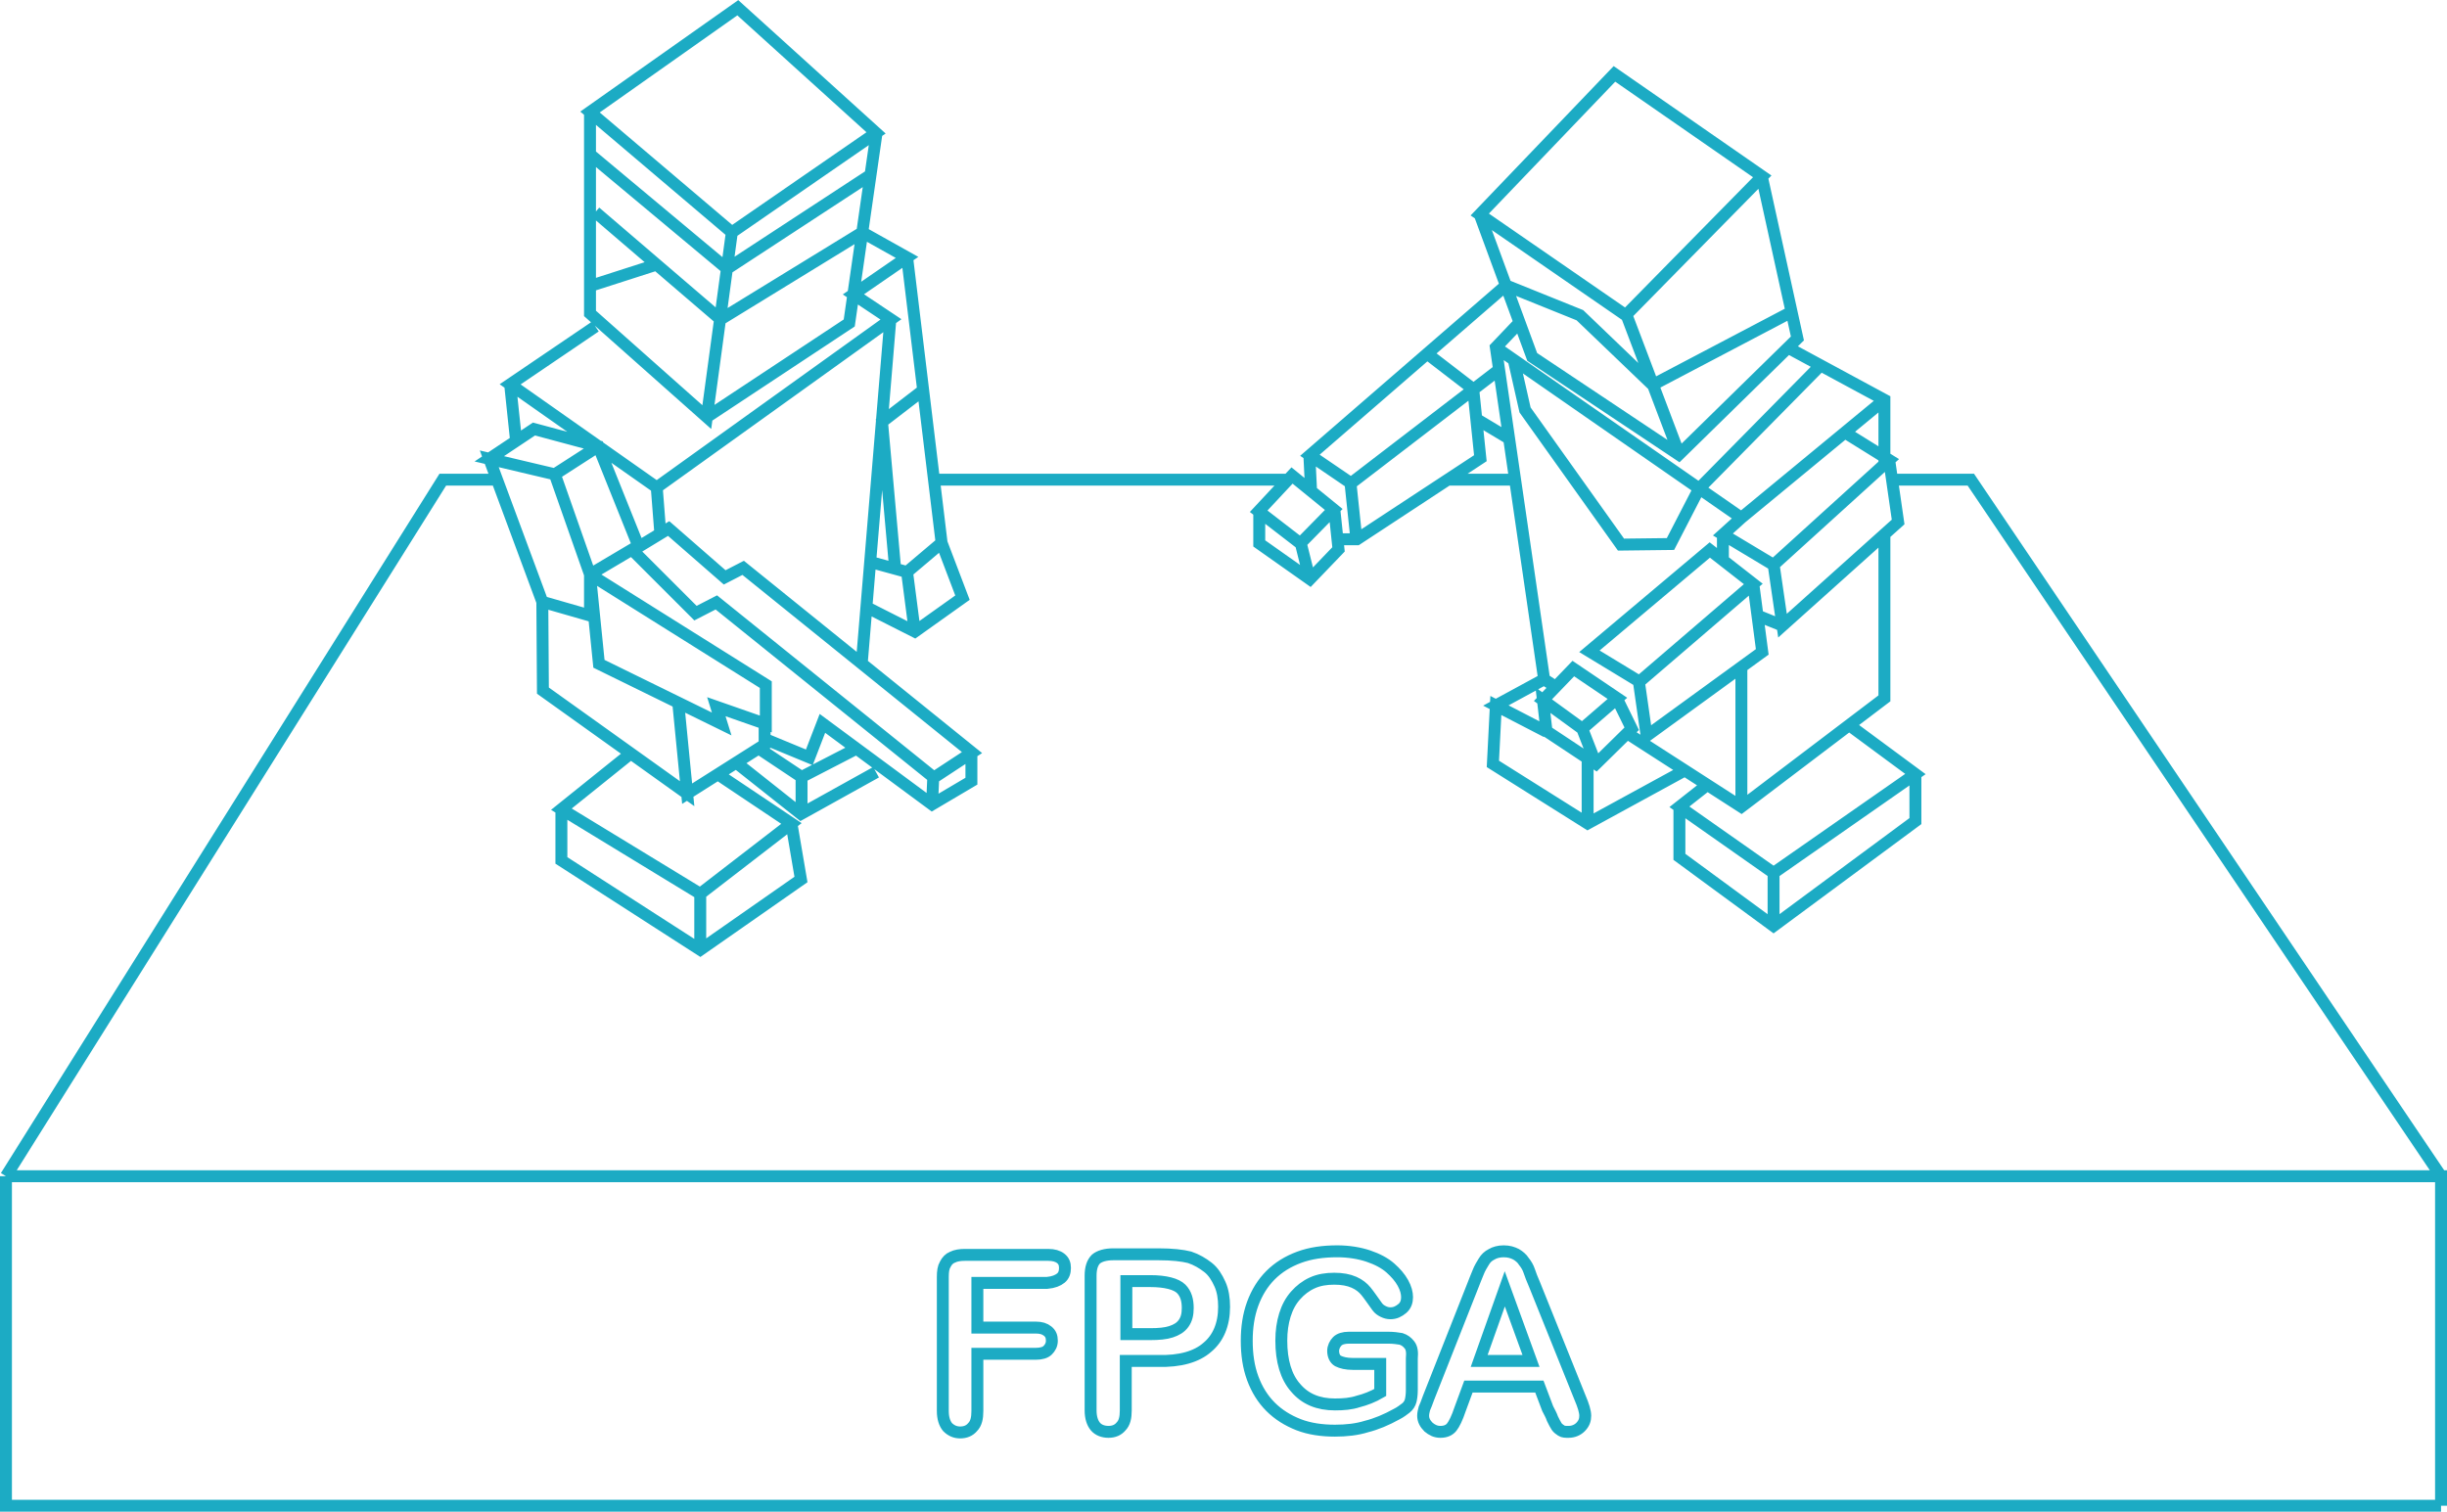 <?xml version="1.0" encoding="utf-8"?>
<!-- Generator: Adobe Illustrator 26.0.3, SVG Export Plug-In . SVG Version: 6.00 Build 0)  -->
<svg version="1.1" id="Layer_1" xmlns="http://www.w3.org/2000/svg" xmlns:xlink="http://www.w3.org/1999/xlink" x="0px" y="0px"
	 viewBox="0 0 410.6 253.7" style="enable-background:new 0 0 410.6 253.7;" xml:space="preserve">
<path id="fpga-boxhead-animated-svg" style="fill:none;stroke:#1CABC4;stroke-width:2;stroke-miterlimit:10;" d="M123.8,1.3l23.2,21
	L122.8,39L99,18.8L123.8,1.3z M99,18.8v33.8L118.6,70l4.2-31 M118.6,70l23.9-15.8l4.6-32 M99,25.9l23,19.2l24-15.7 M99,48l11.2-3.6
	 M99.9,54.8l-14.3,9.7l24.6,17.3l39.3-28.2l-6.3-4.2l9-6.2l-7.5-4.2l-23.8,14.6l-21-18 M144.6,111.3l4.8-57.7 M113.8,117.9l1.5,15.3
	l13.9-8.8 M91,101l0.1,14.9l24.2,17.3l-1.5-15.3 M85.6,64.5l1,9.5 M100.4,74.9l-7.3,4.7L99,96.4l8.1-4.8L100.4,74.9L89.6,72l-7.5,5
	l11,2.6l-11-2.6l8.9,24l8,2.3v-6.8l1.5,14.9l20.6,10.1l-0.9-2.9l8.3,2.9v-6.6L99,96.4 M105.9,92.1l10.8,10.8l3.5-1.8l36.5,29.4
	l6.4-4.2l-38.4-31l-3.1,1.6l-9.4-8.2l-5.1,3.1 M128.3,121.4v2.6l7.5,3.1l2.2-5.7l18.4,13.6l6.6-3.9v-5 M156.6,130.4l-0.2,4.6
	 M146,94.3l6.2,1.7l5.8-4.9l-5.8-48 M145.4,101.9l8.1,4.1l8-5.7l-3.5-9.2 M152.2,96l1.3,10 M154.9,65.5l-6.9,5.3l2.2,24.6
	 M105.9,126.4l-11.7,9.4l23.3,14.2l15.3-11.8l-12.4-8.3 M94.2,135.8v8.6l23.3,15l16.9-11.8l-1.6-9.4 M117.5,150v9.4 M123.8,128.2
	l10.6,8.4l12.6-7 M134.5,136.6v-6.2l9.3-4.8l-9.3,4.8l-7.2-4.8 M110.2,81.8l0.6,7.7 M270.9,12.4L248.3,36l24.5,16.9l22.9-23.3
	L270.9,12.4z M248.3,36l8.8,23.9l24.6,16.4l19.9-19.5l-6-27.3 M281.8,76.3l-8.9-23.5 M300.7,52.3l-23.4,12.3l-12.2-11.7l-12.4-5
	l-32.9,28.5l6.9,4.7L251.6,62 M316.2,77.9V67.1l-16.1-8.7 M273.1,123.1l19.1,12.3l24-18.2V89.6 M255,54.1l-4,4.2l8.1,55.7l2,1.3
	 M216.8,79.8l-5.6,6l7,5.4l5.6-5.7L216.8,79.8z M211.3,85.8v5.4l8.5,6l4.8-5l-0.7-6.7 M218.3,91.3l1.5,6 M220,82.4l-0.3-6.1
	 M224.4,90.5h3.3l20.7-13.6l-1.2-11.6l-7.8-6 M226.6,81l1,9.5 M247.7,70.3l5.5,3.3 M251,58.3l41.2,28.6l24-19.8 M254,60.4l1.9,8.4
	L272,91.4l8.3-0.1l4.8-9.3l20.4-20.7 M292.2,112v23.4 M292.2,86.9l-3.1,2.8l8.5,5.1L317,77.2l-7.4-4.6 M297.6,94.7l1.5,10.3
	l19.4-17.4L317,77.2 M286.9,92.3l-20.2,17l8.4,5.1L294.2,98L286.9,92.3z M275,114.4l1.3,9.1l19.4-14.1L294.2,98 M264,112.2l-5.1,5.3
	l6.6,4.8l5.9-5.1L264,112.2z M267.8,128.2l-2.3-5.9l-6.6-4.8l0.6,5.2L267.8,128.2l6-5.9l-2.5-5.1 M299.1,105l-4.2-1.7 M289.1,89.6
	V94 M286.5,131.7l-4.7,3.7l15.8,11.1l23.8-16.6l-11.1-8.2 M281.8,135.4v8.4l15.8,11.6l23.8-17.6V130 M297.6,146.5v8.8 M259.1,114
	l-8.1,4.4l8.5,4.4l-8.5-4.4l-0.5,9.8l15.9,10l16.3-8.9 M266.4,138.2v-10.9 M83.4,80.5h-9.1L1,197.4 M409.6,197.4L330.7,80.5h-13.3
	 M242.9,80.5h11.3 M156.6,80.5h59.6 M1,197.4v55.3h408.6 M409.6,252.7v-55.3H1 M178,214.5c0.5-0.4,0.7-1,0.7-1.7s-0.2-1.2-0.7-1.6
	c-0.5-0.4-1.2-0.6-2.1-0.6h-14c-0.8,0-1.5,0.1-2.1,0.4c-0.5,0.2-0.9,0.6-1.2,1.2c-0.3,0.5-0.4,1.2-0.4,2.1v22.5
	c0,1.2,0.3,2.1,0.8,2.7c0.6,0.6,1.3,0.9,2.1,0.9c0.9,0,1.6-0.3,2.1-0.9c0.6-0.6,0.8-1.5,0.8-2.7v-9.6h9.8c0.9,0,1.6-0.2,2-0.6
	s0.7-0.9,0.7-1.6c0-0.7-0.2-1.2-0.7-1.6s-1.1-0.6-2-0.6H164v-7.5h11.7C176.8,215.2,177.5,214.9,178,214.5z M202.6,226.1
	c1.8-1.5,2.8-3.8,2.8-6.8c0-1.4-0.2-2.7-0.7-3.8s-1.1-2.1-2-2.8s-1.9-1.3-3.1-1.7c-1.2-0.3-2.9-0.5-5.2-0.5h-7.6
	c-1.3,0-2.3,0.3-2.9,0.8c-0.6,0.6-0.9,1.5-0.9,2.8v22.6c0,1.2,0.3,2.1,0.8,2.7c0.5,0.6,1.3,0.9,2.2,0.9s1.6-0.3,2.1-0.9
	c0.6-0.6,0.8-1.5,0.8-2.7v-8.3h5.4C198,228.5,200.8,227.7,202.6,226.1z M198.2,216.3c0.8,0.8,1.1,1.9,1.1,3.2c0,1.1-0.2,1.9-0.7,2.6
	c-0.5,0.7-1.2,1.1-2.1,1.4c-0.9,0.3-2.1,0.4-3.5,0.4h-4V215h4C195.6,215,197.4,215.5,198.2,216.3z M236.5,225.7
	c-0.4-0.5-0.8-0.8-1.4-1c-0.6-0.1-1.3-0.2-2.1-0.2h-6.7c-0.8,0-1.5,0.2-1.9,0.6s-0.7,1-0.7,1.6c0,0.8,0.3,1.4,0.8,1.7
	c0.6,0.3,1.4,0.5,2.5,0.5h4.6v4.8c-1.2,0.7-2.5,1.2-3.7,1.5c-1.2,0.4-2.5,0.5-3.9,0.5c-2.8,0-5-0.9-6.6-2.8
	c-1.6-1.8-2.4-4.5-2.4-7.9c0-1.6,0.2-3,0.6-4.3c0.4-1.3,1-2.4,1.8-3.3c0.8-0.9,1.7-1.6,2.8-2.1s2.3-0.7,3.7-0.7
	c1.3,0,2.4,0.2,3.3,0.6s1.5,0.9,2,1.5s1.1,1.5,1.9,2.6c0.3,0.4,0.6,0.6,1,0.8s0.8,0.3,1.2,0.3c0.8,0,1.4-0.3,2-0.8s0.8-1.2,0.8-1.9
	s-0.2-1.5-0.7-2.4s-1.2-1.7-2.1-2.5c-0.9-0.8-2.2-1.5-3.7-2s-3.3-0.8-5.2-0.8c-2.4,0-4.5,0.3-6.4,1s-3.5,1.7-4.8,3s-2.3,2.9-3,4.8
	c-0.7,1.9-1,4-1,6.2c0,2.3,0.3,4.4,1,6.3c0.7,1.9,1.7,3.5,3,4.8s2.9,2.3,4.7,3s3.9,1,6.1,1c1.9,0,3.7-0.2,5.3-0.7
	c1.6-0.4,3.3-1.1,5.1-2.1c0.6-0.3,1.1-0.7,1.5-1s0.7-0.8,0.8-1.2s0.2-1,0.2-1.8V228C237,226.9,236.9,226.2,236.5,225.7z
	 M260.5,238.1c0.3,0.6,0.5,1,0.7,1.3s0.5,0.5,0.8,0.7s0.7,0.2,1.2,0.2c0.8,0,1.5-0.3,2-0.8c0.6-0.6,0.8-1.2,0.8-1.9
	s-0.3-1.7-0.9-3.1l-7.6-18.9c-0.4-0.9-0.7-1.7-0.9-2.3c-0.2-0.6-0.5-1.1-0.9-1.6c-0.3-0.5-0.8-0.9-1.3-1.2c-0.6-0.3-1.2-0.5-2.1-0.5
	c-0.8,0-1.5,0.2-2,0.5c-0.6,0.3-1,0.7-1.3,1.2s-0.7,1.1-1,1.9c-0.3,0.8-0.6,1.4-0.8,2l-7.5,19c-0.3,0.8-0.5,1.4-0.7,1.8
	c-0.1,0.4-0.2,0.8-0.2,1.2c0,0.7,0.3,1.3,0.9,1.9c0.6,0.5,1.2,0.8,2,0.8c0.9,0,1.5-0.3,1.9-0.8s0.9-1.5,1.4-3l1.4-3.8h11.9l1.4,3.7
	C260,237,260.3,237.5,260.5,238.1z M252.5,216.3l4.4,12.1h-8.7L252.5,216.3z"/>
</svg>
